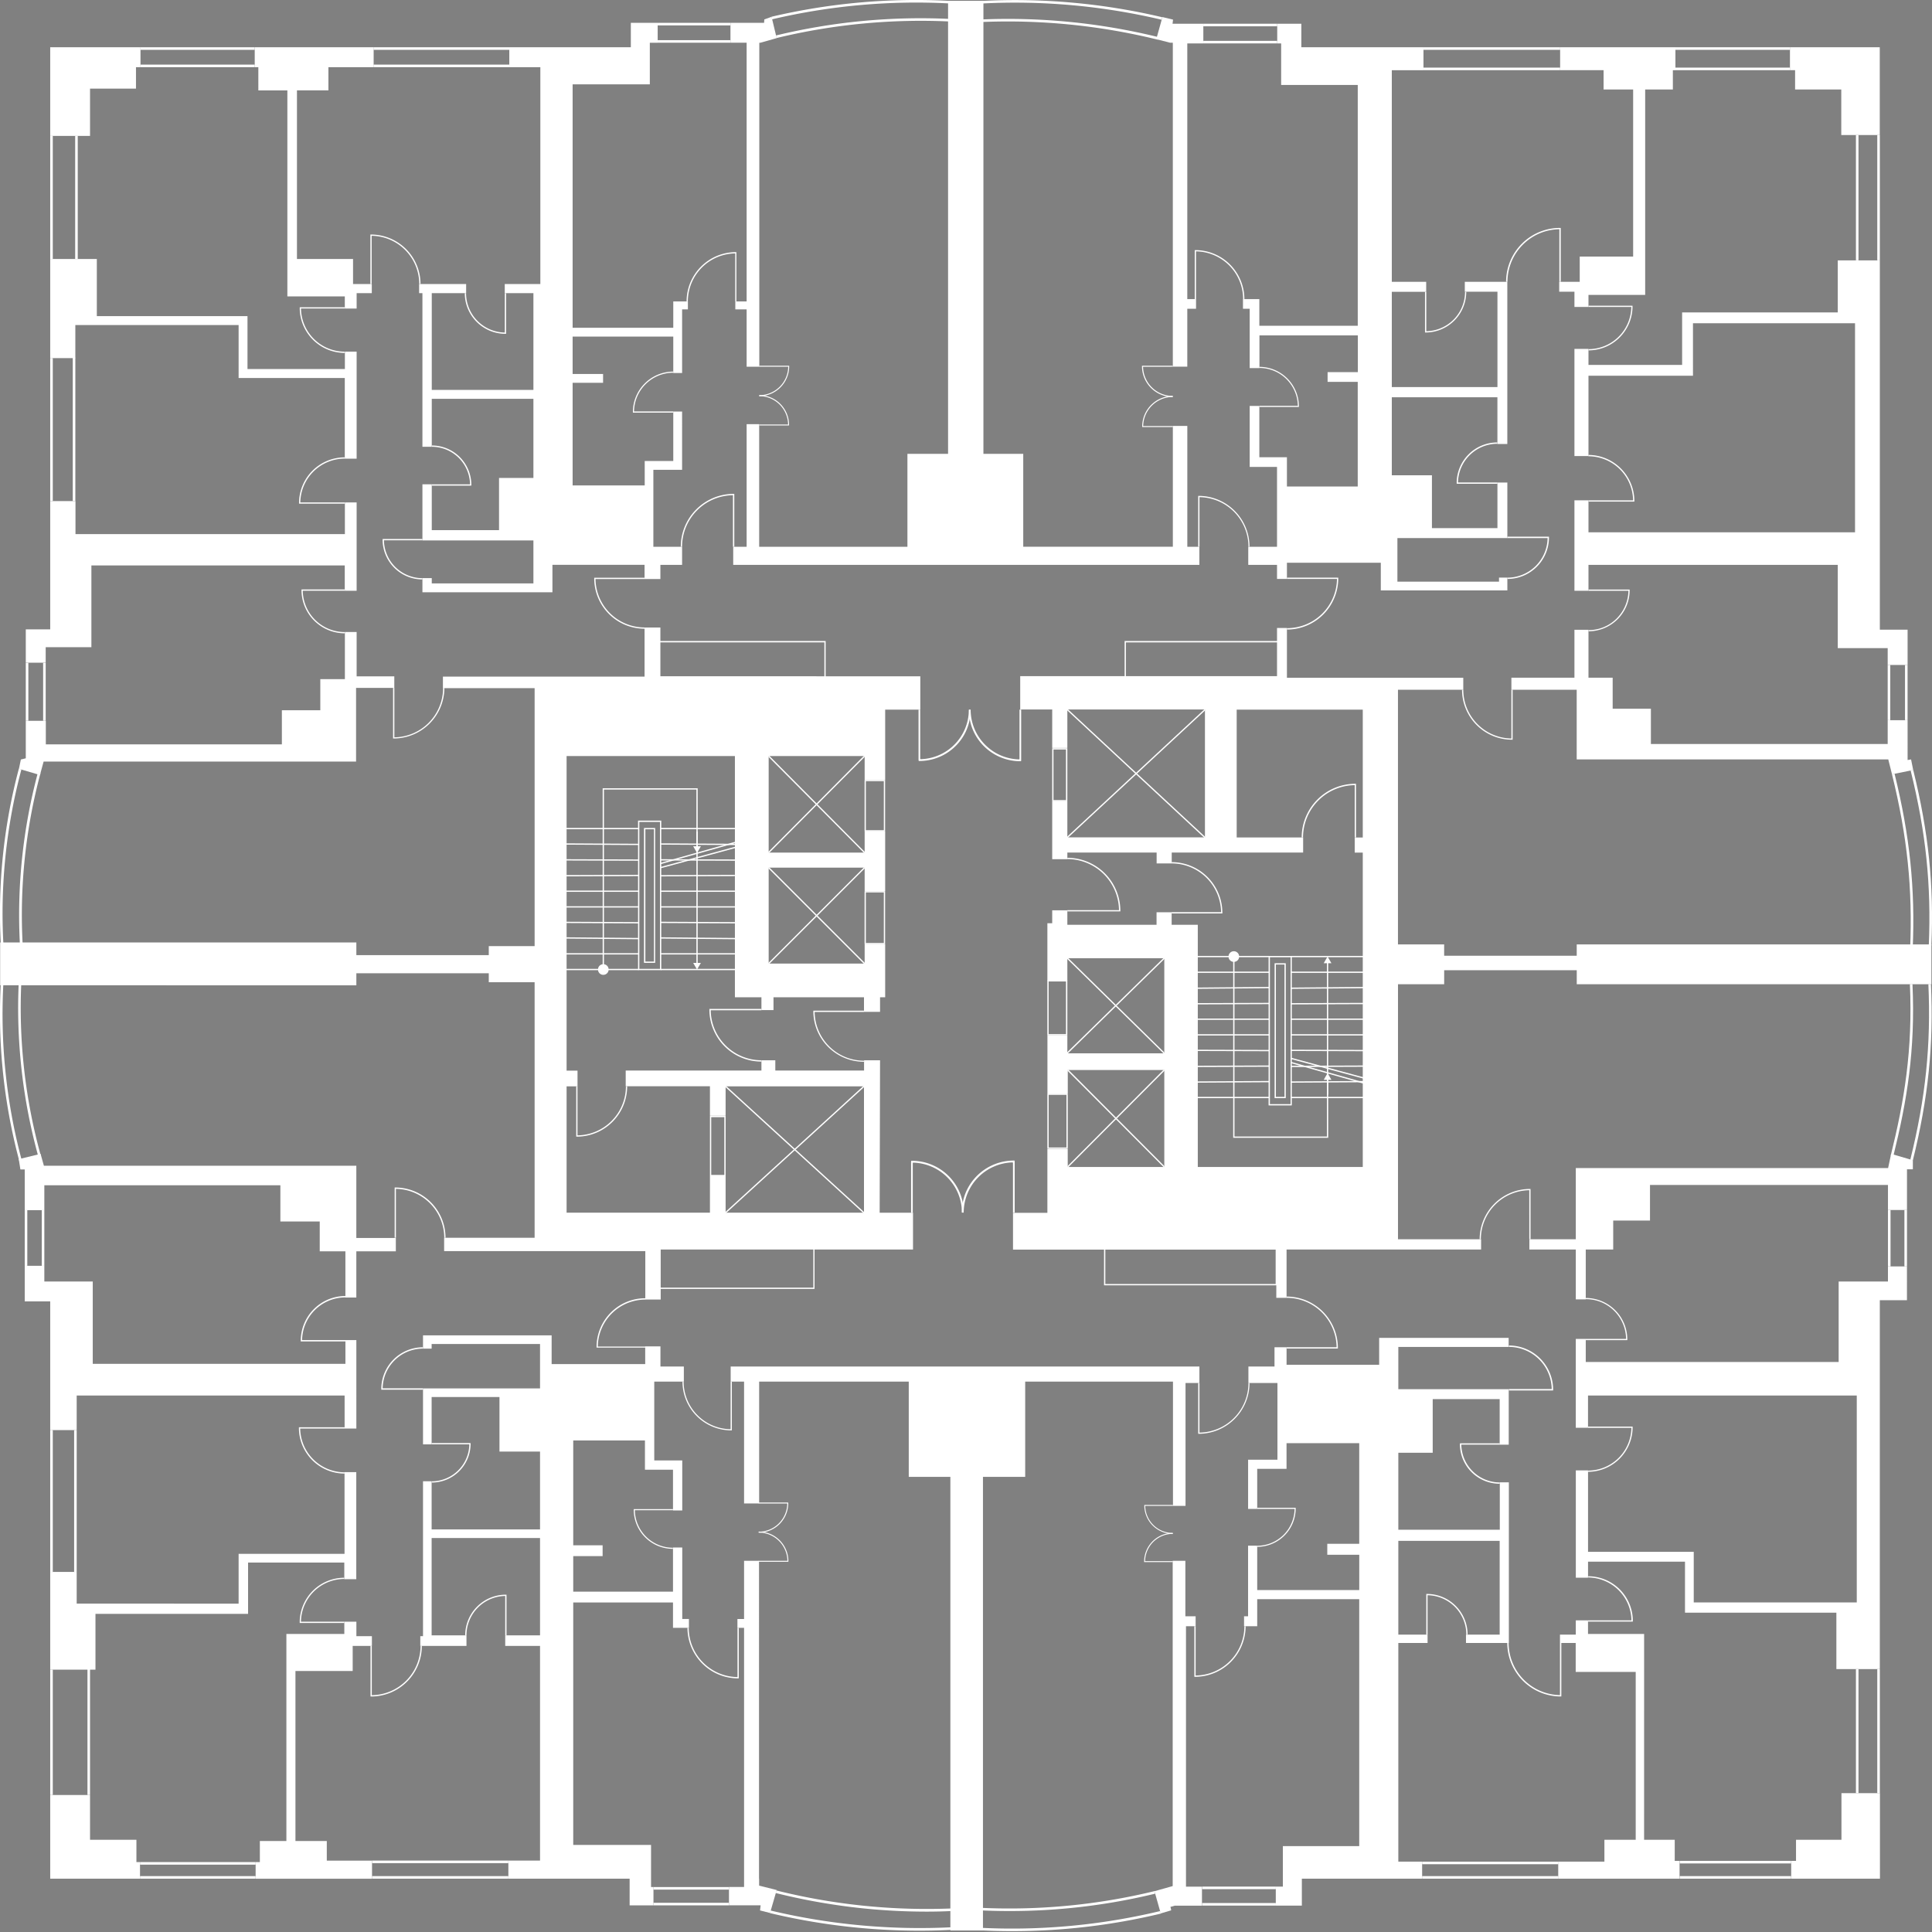 ﻿<svg xmlns="http://www.w3.org/2000/svg" xmlns:xlink="http://www.w3.org/1999/xlink" id="Слой_4" data-name="Слой 4" viewBox="0 0 753 753"><rect x="0" y="0" width="753" height="753" fill="#808080" stroke="none"/><defs><style>.cls-1,.cls-6{fill:none;}.cls-2{fill:#eed87b;}.cls-3{font-size:14.09px;font-family:'GothamPro', Arial;}.cls-3,.cls-5{fill:#fff;}.cls-4{letter-spacing:-1px;}.cls-6{stroke:#153e28;stroke-miterlimit:10;}.cls-7{opacity:0.6;}.cls-8{clip-path:url(#clip-path);}</style></defs><title>floor-plan-commercial</title><path class="cls-5" d="M17.81,252.41H35.62V220.55h98.75v9.87H139V196h-4.58v12.34h-105V195.46H19.57v50H10.05v13h7.76v-6.11ZM35.09,34.7H53V26.35h1.76V18.59H19.57V53.15H35.09V34.7Zm65.6,0.71H112v80.29h22.39v4.73H139v-6h5.91v-3.56H137.6v-9.76H115.74V35.4H128V26.35h17.63V18.59H99.28v7.76h1.41V35.4Zm38.21,344.09H190.5V383h17.87v99.6H173.1v5.2h78.41v18.87h6V487.17h98.34V472.83h-13L343,413.42h-6.23v4H302.18v-4h-5.41v4h-52.9v6.11H276.7v11.52h6.11V423.57h53.93v49.25H282.81V458.6H276.7v14.22H220.83V423.57h4.26v-6.11h-4.26V294.85h65.6v94h10.34v5h4.7v-5h35.27v5.69H343v-5.69h2V368.2h-8v7.52H299.59V338.34H337v9.11h8V324.24h-8v8.23H299.59V294.85H337v9.29h8V276.75h13.69v-13H257.39v-19h-6.17v19.13H172.63v4.5h35.74V368.91H190.5v3.53H138.89V367.5H0.06v16.69H138.89v-4.7ZM17,297H138.78V268.28h14.9v-4.5H139V246.5h-4.58v18.37h-9.58V277H109.86v13.28h-92v-9.17H10.05v14.61l-1.92.47-0.75,3.63,8.19,2.41ZM164.64,174.3h3.64V155.6H207.9v30.86H194.5V206.8H168.28V188.93h-3.64V210.8H207.9v16.75H168.28v-2.06h-3.64V231h50.67v-10.7l35.91,0v5.55h6.17v-5.53h8.46v-7.05h-11.2v-30h11.2V160.56h-3.44v19.29H251.28v9.52H223.18v-40h11.87v-3.44H223.18V131.36h39.23v14.19h3.44v-24.8h2.26v-3.1h-5.7v10.27H223.18V33.05h30.09V16.83h3.06V9.07H245.87v9.52H198.5v7.76H210.6v84.52H196.73v3.56H207.9v37.71H168.28V114.43h13.4v-3.56H163.35v3.56h1.29V174.3ZM29.36,126.86H93v20.63h41.38v31.45H139V137.21h-4.58V144H96.46V123.39H37.74V101.12H19.57v38.62h9.79V126.86Zm266.53,38.62H291v47.79h-5.23v7.05H467.46v-7.05h-4.7V166.18h-5.64v47.08H398.81V177.06H383.29V0.49H369.51V177.06H353.67v36.21H295.89V165.48ZM291,117.65h-4.41v3.1H291v22.34h4.94V16.83h0.41l6.37-1.8-2-8.3-2.82,1-0.1,1.33h-13.1v7.76H291V117.65Zm196.11,26h3.76V130.89h38.35V145.2H517.43V149h11.75v40.79h-27.6V178.38H490.83v-20h-3.76v23.78h10.65v31.12H486.51v7.05h11.21v5.47h3.86V219.5h36.59v10.79h49.32v-5h-3.25v1.59h-39.6v-17h42.85V188.23h-3.86V206H558.1V185.4H542.46V155h41.16v18.22h3.86V110H570.91v3.86h12.72v37.18H542.46V113.91h13.4V110h-13.4V27.53h12.34V18.59H507.2V9.42h-9.4v7.67h1.53V33.29h29.86v93.84H490.83V116.75h-6.38v3.76h2.62v23.1ZM614.53,296.14H735.95l1.46,5.81,8.26-1.67-0.83-4.13-1.35.24V280.86h-7.76v9.29H643.44V276.39h-14.9V264.31h-9.43V245.62h-5.47v18.69H589.07V269h25.45v27.16ZM699.64,35.05h18V52.8h15V18.59h-35v8.93h2v7.52Zm-86,84.76h5.47v-4.7h22.1V35.05H652V27.53H653V18.59H608.06v8.93H625v7.52h11.52v65.13H615.7V110h-8v3.86h5.94v5.9Zm5.47,16.34h-5.47v41.76h5.47v-31.3h40.73V126.16H723v81.47H619.11V195.16h-5.47v35.27h5.47V220.32h97.16v32.45h19.46v6.58h7.76V245.59H732.67V101.65h-16.4v20.28H655.61v20.46h-36.5v-6.23Zm-162-119.32V143.08h5.64V120.51h3.41v-3.76h-3.41V17.09H469V9.42H457l0.2-1.6-4.14-1-2.4,8.62L456,16.81ZM614.53,368.26v4.41H562.86v-4.41h-18V269h25.45v-4.67H501.58v-19.4h-3.86V263.7H397.63v13H410.1v15H416v-15h53.63v49.84H416V312.48H410.1v22.57H416v-2.59h34.8v4.23h5.88v-4.23H507.9v-5.88H482V276.75h49.14v49.84H528v5.88h3.14V455h-64.3v-94.4H456.65v-4.88h-5.88v4.88H416v-5.64H410.1V360h-1.88v22.45H416v-8.82h37.79V410.7H416v-7h-7.76v22.69h7.93v-9.17h37.62V455H416.15v-7.05h-7.93v24.92h-13.4v14.34H497.44V506h4V487.17h75.82v-4H544.87V383.78h18v-5.47h51.67v5.47H752.77V368.26H614.53ZM457.12,587.09h4.94v-47.9h5.41v-6.41H284.78v5.88H290v47.49h5.88V538.66h58.31v37.13h16.22v176.8h12.7V575.79h16.46V538.66h57.6v48.43Zm278.72-87.46H716.62V531H618.05v-9h-3.88v34.65h4.76V544.07H723.68v80.64H660.14V605h-41.2V573.25h-4.76v41.82h4.76v-6.23h37.79v19.87h59v22h16.93V506.92h10.58V493.75h-7.41v5.88ZM537.53,532.08H501.44v-6.82h-4.7v7.52H486.57v6.41h11.31v29.9H486.45v19.18H490V572.65h11.43v-10h28.33v39.21H517.31v4.29h12.46v13.75H490v-17.3h-3.56v27.52h-1.57V634H490V623.45h39.76V719.7H500v15.78h-2.76v7.41H507.4V732.39h46.88v-6.64H545V640.52H556.4v-3.26H545V600.73h39.5v36.53H571.37v3.26h16.71v-62.6h-3.53v18.46H545v-30h13.4V545.48h26.1v17.75h3.53V541.6H545V525.14h43v-3.53H537.53v10.46ZM652.79,717.23h-12L640.8,637H618.93v-5.29h-4.76v5.55H608v3.26h6.13v11.29h23.39v65.42h-12.2v8.52h-18v6.64h47.29v-6.93h-1.88v-8.23Zm64.89,0H700v8.23h-1.88v6.93h34.59V699.06h-15v18.16Zm18.21-261.8H614.17v27.74h-18.1v4h18.1V506.6h3.88V487.17h10.7V475.89h14.34V462h92.75v9.76h7.41V455.9h2.29v-3.53l-8.47-2.48Zm-440.06,277V608.49H290v22.69h-2.59v3.44H290v101h-5.88v7.14h12.34l-0.24,2,3.9,1,2.6-8.95-6.85-1.72v-2.8ZM265.91,603.32h-3.61v17.2H223.42V606.67h11.45v-4.23H223.42V561.59h27.95V573H262.3v15.87h3.61V569.37H255V538.66h11.53v-5.88h-9.12v-7.85h-5.94v6.9H215V520.62H164.87v5.19h3.36V524h42.25V541.3H164.87v21.81h3.36V544.66h26.44v21.27h15.81v30.33H168.23V577.49h-3.36v60.39h-1.06v3.79h18v-4.12H168.23V599.62h42.25v37.93H196.91v4.12h13.57v83.67H198.14v7.05H245.4v10.4h9.29v-7.14h-0.94V719.23H223.42V624.74h38.88v9.87h6.21v-3.44h-2.6V603.32ZM462.29,634H466v-3.88h-4V608.49h-4.94V735.27l-7.1,2,2.44,8.66,4.08-1.21-0.29-1.34,1.68-.47h10.6v-7.41h-6.23V634ZM127.37,717.7H115.15V651.45h22.31v-9.79h7.49v-3.79h-6.05v-5.64h-4.7V637H111.62v80.7H101.28v8.23H99.63v6.47H145v-7.05H127.37V717.7Zm-74.21-.47H35.09V699.77H19.57v32.62h35v-6.47H53.17v-8.7Zm81-101.57h4.7V573.93h-4.58v31.86H93v19.4H29.89V612.84H19.57v38.09H37.21V629.18H96.69v-20h37.5v6.53ZM9.64,493.52v13.87h9.93v50.17H29.89V544.07H134.31v12.87h4.58V522.47h-4.26v9.26H36.15V499.63H17.28v-6.11H9.64Zm129.25-39H17.11l-1.3-4.64-8.5,2.08,0.64,4H9.64v15.87h7.64v-9.7h92v14.11h15.34v11.64h10v18h4.26v-18h15.4v-5.2h-15.4V454.49Z" transform="translate(0 -0.17)"/><path class="cls-6" d="M700.66,722.25" transform="translate(0 -0.17)"/><path class="cls-6" d="M652.08,722.25" transform="translate(0 -0.17)"/><path class="cls-6" d="M744.65,298.24" transform="translate(0 -0.17)"/><rect class="cls-5" x="723.35" y="650.58" width="1" height="48.32"/><rect class="cls-5" x="654.67" y="725.28" width="43.41" height="1"/><rect class="cls-5" x="554.28" y="725.58" width="53.11" height="1"/><rect class="cls-5" x="145.01" y="725.16" width="53.13" height="1"/><rect class="cls-5" x="54.58" y="725.75" width="45.05" height="1"/><path class="cls-5" d="M752.75,368.67l-1,0c1-23.52-1.09-43.91-7.07-68.17l1-.24C751.66,324.58,753.78,345,752.75,368.67Z" transform="translate(0 -0.17)"/><path class="cls-5" d="M745.47,370.1l-1,0c1-23.52-1.09-43.91-7.07-68.17l1-.24C744.38,326,746.5,346.48,745.47,370.1Z" transform="translate(0 -0.17)"/><path class="cls-5" d="M745.54,452.42l-1-.24c6-24.25,8.09-44.72,7.05-68.44l1,0C753.67,407.51,751.55,428.06,745.54,452.42Z" transform="translate(0 -0.17)"/><path class="cls-5" d="M737.92,450.8l-1-.24c5.3-21.48,8.59-41.06,7.47-66.82l1,0C746.55,409.57,743.24,429.24,737.92,450.8Z" transform="translate(0 -0.17)"/><rect class="cls-5" x="54.72" y="25.18" width="44.56" height="1"/><rect class="cls-5" x="145.59" y="25.18" width="52.9" height="1"/><rect class="cls-5" x="28.36" y="139.4" width="1" height="55.88"/><rect class="cls-5" x="19.57" y="139.56" width="1" height="55.72"/><rect class="cls-5" x="19.57" y="650.75" width="1" height="48.84"/><rect class="cls-5" x="19.57" y="557.38" width="1" height="55.28"/><rect class="cls-5" x="34.09" y="650.58" width="1" height="49.01"/><rect class="cls-5" x="9.64" y="471.6" width="1" height="21.75"/><rect class="cls-5" x="16.28" y="471.6" width="1" height="21.75"/><rect class="cls-5" x="10.05" y="258.35" width="1" height="22.57"/><rect class="cls-5" x="16.81" y="258.35" width="1" height="22.57"/><rect class="cls-5" x="19.57" y="52.98" width="1" height="47.96"/><rect class="cls-5" x="29.3" y="52.98" width="1" height="47.96"/><rect class="cls-5" x="54.72" y="18.42" width="44.55" height="1"/><rect class="cls-5" x="145.59" y="18.42" width="52.9" height="1"/><rect class="cls-5" x="468.99" y="9.25" width="28.8" height="1"/><rect class="cls-5" x="468.99" y="15.92" width="28.8" height="1"/><rect class="cls-5" x="554.81" y="18.42" width="53.26" height="1"/><rect class="cls-5" x="554.81" y="26.35" width="53.26" height="1"/><rect class="cls-5" x="652.97" y="18.42" width="44.67" height="1"/><rect class="cls-5" x="652.97" y="26.35" width="44.67" height="1"/><rect class="cls-5" x="731.67" y="52.63" width="1" height="48.83"/><rect class="cls-5" x="723.35" y="52.63" width="1" height="48.83"/><rect class="cls-5" x="742.48" y="259.17" width="1" height="21.51"/><rect class="cls-5" x="735.73" y="259.17" width="1" height="21.51"/><rect class="cls-5" x="735.84" y="471.6" width="1" height="21.98"/><rect class="cls-5" x="742.25" y="471.6" width="1" height="21.98"/><rect class="cls-5" x="731.67" y="650.58" width="1" height="48.32"/><rect class="cls-5" x="654.67" y="731.22" width="43.4" height="1"/><rect class="cls-5" x="554.28" y="731.22" width="53.11" height="1"/><rect class="cls-5" x="468.52" y="741.71" width="28.74" height="1"/><rect class="cls-5" x="468.52" y="735.3" width="28.74" height="1"/><rect class="cls-5" x="254.69" y="735.48" width="29.39" height="1"/><rect class="cls-5" x="254.69" y="741.62" width="29.39" height="1"/><rect class="cls-5" x="145.01" y="731.22" width="53.13" height="1"/><rect class="cls-5" x="54.58" y="731.22" width="45.04" height="1"/><path class="cls-5" d="M7.79,368.82a214.57,214.57,0,0,1,7-67.6l1,0.26a213.59,213.59,0,0,0-6.93,67.29Z" transform="translate(0 -0.17)"/><path class="cls-5" d="M0.35,368.56a218.36,218.36,0,0,1,7-68.79l1,0.26a217.38,217.38,0,0,0-7,68.47Z" transform="translate(0 -0.17)"/><path class="cls-5" d="M7.49,452.55a221.22,221.22,0,0,1-7.14-69.7l1,0.06a220.25,220.25,0,0,0,7.1,69.38Z" transform="translate(0 -0.17)"/><path class="cls-5" d="M15,451.14a216.76,216.76,0,0,1-7.68-68.36l1,0a215.79,215.79,0,0,0,7.64,68Z" transform="translate(0 -0.17)"/><rect class="cls-5" x="256.33" y="8.9" width="28.33" height="1"/><rect class="cls-5" x="256.33" y="15.65" width="28.33" height="1"/><path class="cls-5" d="M302.66,15l-0.24-1a240.16,240.16,0,0,1,68-6.44l0,1A239.24,239.24,0,0,0,302.66,15Z" transform="translate(0 -0.17)"/><path class="cls-5" d="M300.91,7.7l-0.23-1A246.4,246.4,0,0,1,370.42.53l-0.05,1A245.26,245.26,0,0,0,300.91,7.7Z" transform="translate(0 -0.17)"/><path class="cls-5" d="M451.22,15.62a244.76,244.76,0,0,0-69.3-6.84l0-1a245.62,245.62,0,0,1,69.58,6.86Z" transform="translate(0 -0.17)"/><path class="cls-5" d="M452.78,7.87a248.55,248.55,0,0,0-70.36-6.32l-0.05-1A249.61,249.61,0,0,1,453,6.89Z" transform="translate(0 -0.17)"/><path class="cls-5" d="M361.36,745.23a242.57,242.57,0,0,1-59-7.25l0.24-1a242,242,0,0,0,68.56,7l0,1Q366.3,745.23,361.36,745.23Z" transform="translate(0 -0.17)"/><path class="cls-5" d="M358.49,752.65a251.47,251.47,0,0,1-58.39-6.85l0.23-1a251.17,251.17,0,0,0,71,6.5l0.05,1Q364.95,752.65,358.49,752.65Z" transform="translate(0 -0.17)"/><path class="cls-5" d="M393.44,745q-5.66,0-11.34-.26l0-1a239.75,239.75,0,0,0,67.9-6.51l0.24,1A240.21,240.21,0,0,1,393.44,745Z" transform="translate(0 -0.17)"/><path class="cls-5" d="M394.3,752.83q-6.1,0-12.2-.3l0-1A247.61,247.61,0,0,0,452.21,745l0.23,1A248,248,0,0,1,394.3,752.83Z" transform="translate(0 -0.17)"/><rect class="cls-5" x="28.89" y="557.38" width="1" height="55.28"/><path class="cls-5" d="M321.8,264.65H256.44V250H321.8v14.61Zm-64.86-.5H321.3V250.54H256.94v13.61Z" transform="translate(0 -0.17)"/><path class="cls-5" d="M498.68,265.27H438.32V250h60.35v15.22Zm-59.85-.5h59.35V250.54H438.82v14.22Z" transform="translate(0 -0.17)"/><path class="cls-5" d="M317.48,502.53H256.55V486.22h60.92v16.31Zm-60.42-.5H317V486.72H257.05V502Z" transform="translate(0 -0.17)"/><path class="cls-5" d="M497.69,501.12H430.3V486.45h67.39v14.66Zm-66.89-.5h66.39V487H430.8v13.66Z" transform="translate(0 -0.17)"/><path class="cls-6" d="M700.66,717.93" transform="translate(0 -0.17)"/><path class="cls-6" d="M652.08,717.93" transform="translate(0 -0.17)"/><path class="cls-6" d="M255.24,243.8" transform="translate(0 -0.17)"/><path class="cls-5" d="M282.31,435.59V458.1H277.2V435.59h5.11m0.5-.5H276.7V458.6h6.11V435.09h0Z" transform="translate(0 -0.17)"/><path class="cls-5" d="M415.65,426.89v20.51h-6.93V426.89h6.93m0.5-.5h-7.93v21.51h7.93V426.39h0Z" transform="translate(0 -0.17)"/><path class="cls-5" d="M415.47,382.7v20.51h-6.76V382.7h6.76m0.5-.5h-7.76v21.51H416V382.2h0Z" transform="translate(0 -0.17)"/><path class="cls-5" d="M415.47,292.29V312H410.6V292.29h4.88m0.5-.5H410.1v20.69H416V291.79h0Z" transform="translate(0 -0.17)"/><path class="cls-5" d="M344.47,304.64v19.1h-7v-19.1h7m0.5-.5h-8v20.1h8v-20.1h0Z" transform="translate(0 -0.17)"/><path class="cls-5" d="M344.47,348V367.7h-7V348h7m0.5-.5h-8V368.2h8V347.45h0Z" transform="translate(0 -0.17)"/><rect class="cls-5" x="318.03" y="287.14" width="0.5" height="53.03" transform="translate(-128.57 315.36) rotate(-44.82)"/><rect class="cls-5" x="291.77" y="313.41" width="53.03" height="0.5" transform="translate(-128.56 317.99) rotate(-45.16)"/><rect class="cls-5" x="318.03" y="330.6" width="0.5" height="52.87" transform="translate(-159.24 329.46) rotate(-45)"/><rect class="cls-5" x="291.85" y="356.79" width="52.87" height="0.5" transform="translate(-159.24 329.46) rotate(-45)"/><rect class="cls-5" x="309.53" y="411.68" width="0.5" height="73.04" transform="translate(-230.08 374.5) rotate(-47.59)"/><rect class="cls-5" x="273.26" y="447.95" width="73.04" height="0.5" transform="translate(-221.17 325.81) rotate(-42.39)"/><polygon class="cls-5" points="453.59 454.96 415.97 417.23 416.33 416.87 453.94 454.61 453.59 454.96"/><polygon class="cls-5" points="416.33 454.96 415.97 454.61 453.59 416.87 453.94 417.23 416.33 454.96"/><rect class="cls-5" x="408.39" y="391.91" width="52.95" height="0.5" transform="translate(-150.22 415.72) rotate(-44.37)"/><rect class="cls-5" x="434.62" y="365.68" width="0.5" height="52.95" transform="translate(-149.62 427.66) rotate(-45.54)"/><rect class="cls-5" x="442.54" y="265.06" width="0.5" height="73.22" transform="translate(-79.62 420.48) rotate(-47.1)"/><rect class="cls-5" x="406.18" y="301.42" width="73.22" height="0.5" transform="translate(-86.98 381.57) rotate(-42.86)"/><path class="cls-5" d="M257.73,378.29h-9.05V320h9.05v58.27Zm-8.55-.5h8.05V320.52h-8.05v57.27Z" transform="translate(0 -0.17)"/><path class="cls-5" d="M255.38,375.44H251V322.87h4.35v52.58Zm-3.85-.5h3.35V323.37h-3.35v51.58Z" transform="translate(0 -0.17)"/><rect class="cls-5" x="219.98" y="322.69" width="28.95" height="0.5"/><rect class="cls-5" x="234.2" y="314.75" width="0.5" height="28.95" transform="translate(-96.12 561.58) rotate(-89.67)"/><rect class="cls-5" x="234.2" y="320.85" width="0.5" height="28.95" transform="translate(-101.63 568.51) rotate(-89.81)"/><rect class="cls-5" x="219.98" y="341.18" width="28.95" height="0.5" transform="translate(-1.33 0.74) rotate(-0.22)"/><rect class="cls-5" x="219.98" y="347.1" width="28.95" height="0.5"/><rect class="cls-5" x="219.98" y="353.21" width="28.95" height="0.5"/><rect class="cls-5" x="234.2" y="345.26" width="0.5" height="28.95" transform="translate(-126.42 592.26) rotate(-89.72)"/><rect class="cls-5" x="234.2" y="351.36" width="0.5" height="28.95" transform="translate(-133.48 596.81) rotate(-89.48)"/><rect class="cls-5" x="219.98" y="371.51" width="28.95" height="0.5"/><rect class="cls-5" x="219.98" y="377.62" width="28.95" height="0.5"/><rect class="cls-5" x="257.48" y="322.69" width="28.95" height="0.5"/><rect class="cls-5" x="271.7" y="314.75" width="0.5" height="28.95" transform="translate(-58.84 599.08) rotate(-89.67)"/><rect class="cls-5" x="271.7" y="320.85" width="0.5" height="28.95" transform="translate(-64.25 606.01) rotate(-89.81)"/><rect class="cls-5" x="257.48" y="341.18" width="28.95" height="0.5" transform="translate(-1.33 0.89) rotate(-0.22)"/><rect class="cls-5" x="257.48" y="347.1" width="28.95" height="0.5"/><rect class="cls-5" x="257.48" y="353.21" width="28.95" height="0.5"/><rect class="cls-5" x="271.7" y="345.26" width="0.5" height="28.95" transform="translate(-89.1 629.76) rotate(-89.72)"/><rect class="cls-5" x="271.7" y="351.36" width="0.5" height="28.95" transform="translate(-96.32 634.31) rotate(-89.48)"/><rect class="cls-5" x="257.48" y="371.51" width="28.95" height="0.5"/><rect class="cls-5" x="257.48" y="377.62" width="28.95" height="0.5"/><polygon class="cls-5" points="235.39 376.42 234.89 376.42 234.89 307.23 271.92 307.23 271.92 375.72 271.42 375.72 271.42 307.73 235.39 307.73 235.39 376.42"/><polygon class="cls-5" points="270.17 375.29 271.67 377.88 273.17 375.29 270.17 375.29"/><rect class="cls-5" x="256.91" y="332.35" width="30.46" height="0.5" transform="translate(-80.05 86.16) rotate(-15.75)"/><rect class="cls-5" x="256.95" y="334.13" width="30.37" height="0.5" transform="translate(-78.05 82.73) rotate(-15.18)"/><circle class="cls-5" cx="235.14" cy="377.87" r="2.08"/><rect class="cls-5" x="271.42" y="324.08" width="0.5" height="6.2"/><polygon class="cls-5" points="270.17 329.83 271.67 332.43 273.17 329.83 270.17 329.83"/><path class="cls-5" d="M503.48,431h-9.05V372.75h9.05V431Zm-8.55-.5H503V373.25h-8.05v57.27Z" transform="translate(0 -0.17)"/><path class="cls-5" d="M501.13,428.17h-4.35V375.6h4.35v52.58Zm-3.85-.5h3.35V376.1h-3.35v51.58Z" transform="translate(0 -0.17)"/><rect class="cls-5" x="465.73" y="427.5" width="28.95" height="0.5"/><polygon class="cls-5" points="465.73 421.98 465.73 421.48 494.68 421.31 494.68 421.81 465.73 421.98"/><rect class="cls-5" x="465.73" y="415.47" width="28.95" height="0.5" transform="translate(-1.62 1.7) rotate(-0.22)"/><rect class="cls-5" x="479.95" y="395.14" width="0.5" height="28.95" transform="translate(69.05 888.33) rotate(-89.82)"/><rect class="cls-5" x="465.73" y="403.09" width="28.95" height="0.5"/><rect class="cls-5" x="465.73" y="396.98" width="28.95" height="0.5"/><rect class="cls-5" x="465.73" y="391.06" width="28.95" height="0.5" transform="translate(-1.52 1.7) rotate(-0.22)"/><polygon class="cls-5" points="465.73 385.41 465.73 384.91 494.68 384.65 494.68 385.15 465.73 385.41"/><rect class="cls-5" x="465.73" y="378.68" width="28.95" height="0.5"/><rect class="cls-5" x="465.73" y="372.57" width="28.95" height="0.5"/><rect class="cls-5" x="503.23" y="427.5" width="28.95" height="0.5"/><polygon class="cls-5" points="503.23 421.98 503.23 421.48 532.18 421.31 532.18 421.81 503.23 421.98"/><rect class="cls-5" x="503.23" y="415.47" width="28.95" height="0.5" transform="translate(-1.62 1.85) rotate(-0.22)"/><rect class="cls-5" x="517.45" y="395.14" width="0.5" height="28.95" transform="translate(106.43 925.83) rotate(-89.82)"/><rect class="cls-5" x="503.23" y="403.09" width="28.95" height="0.5"/><rect class="cls-5" x="503.23" y="396.98" width="28.95" height="0.5"/><rect class="cls-5" x="503.23" y="391.06" width="28.95" height="0.5" transform="translate(-1.52 1.85) rotate(-0.22)"/><polygon class="cls-5" points="503.23 385.41 503.23 384.91 532.18 384.65 532.18 385.15 503.23 385.41"/><rect class="cls-5" x="503.23" y="378.68" width="28.95" height="0.5"/><rect class="cls-5" x="503.23" y="372.57" width="28.95" height="0.5"/><polygon class="cls-5" points="517.67 443.46 480.64 443.46 480.64 374.27 481.14 374.27 481.14 442.96 517.17 442.96 517.17 374.97 517.67 374.97 517.67 443.46"/><polygon class="cls-5" points="518.92 375.41 517.42 372.81 515.92 375.41 518.92 375.41"/><polygon class="cls-5" points="532.48 422.64 503.16 414.37 503.3 413.89 532.61 422.16 532.48 422.64"/><rect class="cls-5" x="517.64" y="401.47" width="0.5" height="30.37" transform="translate(-19.43 807.76) rotate(-74.88)"/><circle class="cls-5" cx="480.89" cy="372.82" r="2.08"/><rect class="cls-5" x="517.17" y="420.42" width="0.5" height="6.2"/><polygon class="cls-5" points="518.92 420.86 517.42 418.26 515.92 420.86 518.92 420.86"/><path class="cls-5" d="M153.2,288l0-.25V268.28h0.5v19.27a19.28,19.28,0,0,0,19-19.27h0.5A19.78,19.78,0,0,1,153.45,288H153.2Z" transform="translate(0 -0.17)"/><path class="cls-5" d="M134.36,247a16.87,16.87,0,0,1-16.85-16.84v-0.25h16.85v0.5H118a16.35,16.35,0,0,0,16.35,16.1h0V247h0Z" transform="translate(0 -0.17)"/><path class="cls-5" d="M134.35,137.72a17.56,17.56,0,0,1-17.53-17.55v-0.25h17.55v0.49H117.31a17.07,17.07,0,0,0,17,16.82v0.49Z" transform="translate(0 -0.17)"/><path class="cls-5" d="M164.63,226a15.51,15.51,0,0,1-15.51-15.51v-0.25h15.52v0.51h-15a15,15,0,0,0,15,14.76h0V226h0Z" transform="translate(0 -0.17)"/><path class="cls-5" d="M251.21,245.21A19.61,19.61,0,0,1,231.6,225.6v-0.25h19.62v0.49H232.1a19.12,19.12,0,0,0,19.12,18.88h0v0.49h0Z" transform="translate(0 -0.17)"/><path class="cls-5" d="M134.37,196.48H116.55v-0.25a17.83,17.83,0,0,1,17.81-17.81v0.5A17.34,17.34,0,0,0,117.05,196h17.32v0.5Z" transform="translate(0 -0.17)"/><path class="cls-5" d="M183.46,189.44H168.28v-0.5H183.2a14.91,14.91,0,0,0-14.88-14.64h0v-0.5h0a15.39,15.39,0,0,1,15.39,15.35v0.25Z" transform="translate(0 -0.17)"/><path class="cls-5" d="M163.9,110.87H163.4a18.81,18.81,0,0,0-18.55-18.8v18.8h-0.49V91.58h0.25A19.31,19.31,0,0,1,163.9,110.87Z" transform="translate(0 -0.17)"/><path class="cls-5" d="M197.23,130.28H197a15.85,15.85,0,0,1-15.85-15.85h0.5a15.35,15.35,0,0,0,15.1,15.35V114.43h0.5v15.85Z" transform="translate(0 -0.17)"/><path class="cls-5" d="M153.82,463l0,0.25v19.34h0.49V463.53a19.11,19.11,0,0,1,18.84,19.09h0.49A19.59,19.59,0,0,0,154.07,463h-0.25Z" transform="translate(0 -0.17)"/><path class="cls-5" d="M134.63,505.29a17.43,17.43,0,0,0-17.41,17.41V523h17.42v-0.52h-16.9a16.9,16.9,0,0,1,16.89-16.64h0v-0.52h0Z" transform="translate(0 -0.17)"/><path class="cls-5" d="M134.17,615.1a17.39,17.39,0,0,0-17.36,17.38v0.24h17.38v-0.49H117.3a16.91,16.91,0,0,1,16.87-16.65V615.1Z" transform="translate(0 -0.17)"/><path class="cls-5" d="M164.87,525.27a16.26,16.26,0,0,0-16.26,16.26v0.27h16.27v-0.53H149.14a15.73,15.73,0,0,1,15.73-15.47h0v-0.53h0Z" transform="translate(0 -0.17)"/><path class="cls-5" d="M251.51,506.16a19,19,0,0,0-19,19v0.24h19V525H233a18.54,18.54,0,0,1,18.54-18.31h0v-0.48h0Z" transform="translate(0 -0.17)"/><path class="cls-5" d="M134.31,556.44H116.5v0.25a17.83,17.83,0,0,0,17.81,17.81V574A17.34,17.34,0,0,1,117,556.94h17.32v-0.5Z" transform="translate(0 -0.17)"/><path class="cls-5" d="M183.17,562.61H168.23v0.49h14.69a14.68,14.68,0,0,1-14.65,14.41h0V578h0a15.15,15.15,0,0,0,15.15-15.11v-0.25Z" transform="translate(0 -0.17)"/><path class="cls-5" d="M164.41,641.67h-0.5a19.22,19.22,0,0,1-19,19.2v-19.2h-0.5v19.71h0.25A19.73,19.73,0,0,0,164.41,641.67Z" transform="translate(0 -0.17)"/><path class="cls-5" d="M197.41,621.7h-0.25a15.85,15.85,0,0,0-15.85,15.85h0.5a15.35,15.35,0,0,1,15.1-15.35v15.35h0.5V621.7Z" transform="translate(0 -0.17)"/><path class="cls-5" d="M528.5,305.66l0,0.26v20.66H528v-20.4a20.42,20.42,0,0,0-20.14,20.4h-0.53a20.94,20.94,0,0,1,20.9-20.93h0.26Z" transform="translate(0 -0.17)"/><path class="cls-5" d="M476.42,356.19l-0.25,0H456.65v-0.5h19.27a19.29,19.29,0,0,0-19.27-19v-0.5a19.78,19.78,0,0,1,19.77,19.75v0.25Z" transform="translate(0 -0.17)"/><path class="cls-5" d="M436.63,355.39l-0.26,0H416V354.9h20.13A20.15,20.15,0,0,0,416,335V334.5a20.67,20.67,0,0,1,20.66,20.63v0.26Z" transform="translate(0 -0.17)"/><path class="cls-5" d="M224.59,443.19l0-.25V423.57h0.49v19.11a19.13,19.13,0,0,0,18.87-19.11h0.49a19.62,19.62,0,0,1-19.59,19.61h-0.25Z" transform="translate(0 -0.17)"/><path class="cls-5" d="M276.51,393.4l0.26,0h20v0.51H277a19.77,19.77,0,0,0,19.75,19.5v0.51a20.28,20.28,0,0,1-20.27-20.24V393.4Z" transform="translate(0 -0.17)"/><path class="cls-5" d="M317,394.08l0.25,0h19.48v0.5H317.51a19.24,19.24,0,0,0,19.23,19V414A19.74,19.74,0,0,1,317,394.33v-0.25Z" transform="translate(0 -0.17)"/><path class="cls-5" d="M501.44,505.51a20,20,0,0,1,20,20v0.25h-20v-0.5h19.5A19.49,19.49,0,0,0,501.44,506h0v-0.5h0Z" transform="translate(0 -0.17)"/><path class="cls-5" d="M596.53,463.56l0,0.25v19.37h-0.49V464.06a19.13,19.13,0,0,0-18.87,19.12H576.7a19.62,19.62,0,0,1,19.59-19.61h0.25Z" transform="translate(0 -0.17)"/><path class="cls-5" d="M618.05,506.06a16.2,16.2,0,0,1,16.2,16.2v0.23h-16.2V522h15.72a15.76,15.76,0,0,0-7.62-13.26,15.34,15.34,0,0,0-8.09-2.21h0v-0.48h0Z" transform="translate(0 -0.17)"/><path class="cls-5" d="M619,614.52a17.43,17.43,0,0,1,17.4,17.43v0.24H618.93V631.7h16.93A17,17,0,0,0,619,615v-0.49Z" transform="translate(0 -0.17)"/><path class="cls-5" d="M588.08,524.58a17.26,17.26,0,0,1,17.26,17.25v0.28H588.08v-0.56h16.7a16.69,16.69,0,0,0-16.69-16.42h0v-0.56h0Z" transform="translate(0 -0.17)"/><path class="cls-5" d="M618.93,556.18h17.39v0.24a17.41,17.41,0,0,1-17.39,17.39v-0.48a16.93,16.93,0,0,0,16.91-16.67H618.93v-0.48Z" transform="translate(0 -0.17)"/><path class="cls-5" d="M569.29,562.71h15.26v0.51h-15a15,15,0,0,0,15,14.73h0v0.51h0A15.48,15.48,0,0,1,569,563v-0.25Z" transform="translate(0 -0.17)"/><path class="cls-5" d="M587.46,640.52H588A20.34,20.34,0,0,0,608,660.84V640.52h0.53v20.85h-0.27A20.87,20.87,0,0,1,587.46,640.52Z" transform="translate(0 -0.17)"/><path class="cls-5" d="M555.9,621.41h0.25A15.85,15.85,0,0,1,572,637.26h-0.5a15.35,15.35,0,0,0-15.1-15.35v15.35h-0.5V621.41Z" transform="translate(0 -0.17)"/><path class="cls-5" d="M266,538.66a19,19,0,0,0,19,19h0.24v-19h-0.48v18.55a18.54,18.54,0,0,1-18.31-18.54H266Z" transform="translate(0 -0.17)"/><path class="cls-5" d="M262.3,588.36H247v0.21a15.28,15.28,0,0,0,15.27,15.27v-0.43a14.86,14.86,0,0,1-14.84-14.63H262.3v-0.43Z" transform="translate(0 -0.17)"/><path class="cls-5" d="M307,585.78H295.68v0.38h11.16a11.16,11.16,0,0,1-11.14,11h0v0.38h0A11.51,11.51,0,0,0,307.22,586v-0.19Z" transform="translate(0 -0.17)"/><path class="cls-5" d="M307.09,608.87h-11.4v-0.38H306.9a11.21,11.21,0,0,0-11.19-11h0v-0.38h0a11.57,11.57,0,0,1,11.57,11.54v0.19Z" transform="translate(0 -0.17)"/><path class="cls-5" d="M267.94,634.61h0.5a19.22,19.22,0,0,0,19,19.2v-19.2h0.5v19.71h-0.25A19.73,19.73,0,0,1,267.94,634.61Z" transform="translate(0 -0.17)"/><path class="cls-5" d="M487,539.2A19.82,19.82,0,0,1,467.23,559H467V539.19h0.5v19.33a19.32,19.32,0,0,0,19.08-19.32H487Z" transform="translate(0 -0.17)"/><path class="cls-5" d="M490,587.84h15v0.21a15,15,0,0,1-15,15v-0.42a14.59,14.59,0,0,0,14.57-14.36H490v-0.42Z" transform="translate(0 -0.17)"/><path class="cls-5" d="M446.17,586.72h11v0.36H446.35a10.76,10.76,0,0,0,10.74,10.57h0V598h0A11.11,11.11,0,0,1,446,586.93v-0.18Z" transform="translate(0 -0.17)"/><path class="cls-5" d="M446.12,609h11v-0.36H446.3A10.81,10.81,0,0,1,457.09,598h0v-0.36h0a11.16,11.16,0,0,0-11.16,11.13V609Z" transform="translate(0 -0.17)"/><path class="cls-5" d="M358,296.39V276.75h0.65v19.11a0.2,0.2,0,0,0,.21.2,19.31,19.31,0,0,0,18.75-19.26v0h0.65a19.39,19.39,0,0,1-2.4,9.61,20,20,0,0,1-17.47,10.36H358.1Z" transform="translate(0 -0.17)"/><path class="cls-5" d="M398,296.48V276.75h-0.65v19.2a0.2,0.2,0,0,1-.21.2,19.39,19.39,0,0,1-18.83-19.35v0h-0.65a19.48,19.48,0,0,0,2.41,9.66,20.1,20.1,0,0,0,17.55,10.4h0.33Z" transform="translate(0 -0.17)"/><path class="cls-5" d="M355.09,453v19.85h0.66V453.51a0.21,0.21,0,0,1,.21-0.2,19.51,19.51,0,0,1,18.95,19.47v0h0.66a19.6,19.6,0,0,0-2.43-9.72,20.23,20.23,0,0,0-17.66-10.47h-0.33Z" transform="translate(0 -0.17)"/><path class="cls-5" d="M395.47,452.88v19.94h-0.66v-19.4a0.21,0.21,0,0,0-.21-0.2,19.6,19.6,0,0,0-19,19.56v0H374.9a19.69,19.69,0,0,1,2.44-9.76,20.32,20.32,0,0,1,17.74-10.52h0.33Z" transform="translate(0 -0.17)"/><path class="cls-5" d="M485.48,634H485a19.22,19.22,0,0,1-19,19.2V634h-0.5v19.71h0.25A19.73,19.73,0,0,0,485.48,634Z" transform="translate(0 -0.17)"/><path class="cls-5" d="M265.34,213.26a20.6,20.6,0,0,1,20.59-20.6h0.26v20.61h-0.52V193.18a20.08,20.08,0,0,0-19.83,20.08h-0.52Z" transform="translate(0 -0.17)"/><path class="cls-5" d="M262.42,161H246.67v-0.22A15.77,15.77,0,0,1,262.42,145v0.44a15.33,15.33,0,0,0-15.31,15.09h15.31V161Z" transform="translate(0 -0.17)"/><path class="cls-5" d="M307.35,166H295.89v-0.38h11.27a11.26,11.26,0,0,0-11.24-11.06h0v-0.38h0a11.62,11.62,0,0,1,11.62,11.59V166Z" transform="translate(0 -0.17)"/><path class="cls-5" d="M307.4,142.71H295.89v0.38h11.32a11.31,11.31,0,0,1-11.29,11.11h0v0.38h0a11.67,11.67,0,0,0,11.67-11.65v-0.19Z" transform="translate(0 -0.17)"/><path class="cls-5" d="M267.6,117.65h0.49a18.73,18.73,0,0,1,18.47-18.71v18.71H287V98.44H286.8A19.22,19.22,0,0,0,267.6,117.65Z" transform="translate(0 -0.17)"/><path class="cls-5" d="M589.55,288.46l0-.25V269h-0.49v19a19,19,0,0,1-18.74-19h-0.49a19.48,19.48,0,0,0,19.45,19.47h0.25Z" transform="translate(0 -0.17)"/><path class="cls-5" d="M619.11,246.22a16.05,16.05,0,0,0,16.05-16.05v-0.23H619.11v0.48h15.57a15.61,15.61,0,0,1-7.55,13.13,15.2,15.2,0,0,1-8,2.19h0v0.48h0Z" transform="translate(0 -0.17)"/><path class="cls-5" d="M619.13,136.73a17.18,17.18,0,0,0,17.15-17.17v-0.24H619.11v0.48H635.8a16.7,16.7,0,0,1-16.67,16.45v0.48Z" transform="translate(0 -0.17)"/><path class="cls-5" d="M587.5,225.82a16.22,16.22,0,0,0,16.22-16.21v-0.26H587.49v0.53h15.69a15.69,15.69,0,0,1-15.69,15.43h0v0.53h0Z" transform="translate(0 -0.17)"/><path class="cls-5" d="M501.59,245.54a20,20,0,0,0,20-20V225.3h-20v0.5h19.5A19.49,19.49,0,0,1,501.59,245h0v0.5h0Z" transform="translate(0 -0.17)"/><path class="cls-5" d="M619.11,195.66H637v-0.25a18,18,0,0,0-17.93-17.93V178a17.45,17.45,0,0,1,17.43,17.18H619.11v0.5Z" transform="translate(0 -0.17)"/><path class="cls-5" d="M568,188.73h15.63v-0.52H568.26a15.36,15.36,0,0,1,15.33-15.08h0v-0.52h0a15.85,15.85,0,0,0-15.85,15.81v0.26Z" transform="translate(0 -0.17)"/><path class="cls-5" d="M587,110h0.54a20.51,20.51,0,0,1,20.22-20.49V110h0.54V89H608A21,21,0,0,0,587,110Z" transform="translate(0 -0.17)"/><path class="cls-5" d="M555.37,129.76h0.25a15.85,15.85,0,0,0,15.85-15.85H571a15.35,15.35,0,0,1-15.1,15.35V113.91h-0.5v15.85Z" transform="translate(0 -0.17)"/><path class="cls-5" d="M487,213.26a19.82,19.82,0,0,0-19.82-19.82H467v19.83h0.5V193.94a19.32,19.32,0,0,1,19.08,19.32H487Z" transform="translate(0 -0.17)"/><path class="cls-5" d="M490.83,158.78h15.42v-0.21a15.44,15.44,0,0,0-15.42-15.42v0.43a15,15,0,0,1,15,14.77h-15v0.43Z" transform="translate(0 -0.17)"/><path class="cls-5" d="M445.37,166.62h11.75v-0.39H445.56a11.55,11.55,0,0,1,11.53-11.34h0V154.5h0a11.92,11.92,0,0,0-11.92,11.89v0.2Z" transform="translate(0 -0.17)"/><path class="cls-5" d="M445.31,142.72h11.8v0.39H445.51a11.6,11.6,0,0,0,11.58,11.39h0v0.39h0a12,12,0,0,1-12-11.94v-0.2Z" transform="translate(0 -0.17)"/><path class="cls-5" d="M485,116.75h-0.49a18.63,18.63,0,0,0-18.37-18.61v18.61h-0.49V97.65h0.24A19.12,19.12,0,0,1,485,116.75Z" transform="translate(0 -0.17)"/></svg>